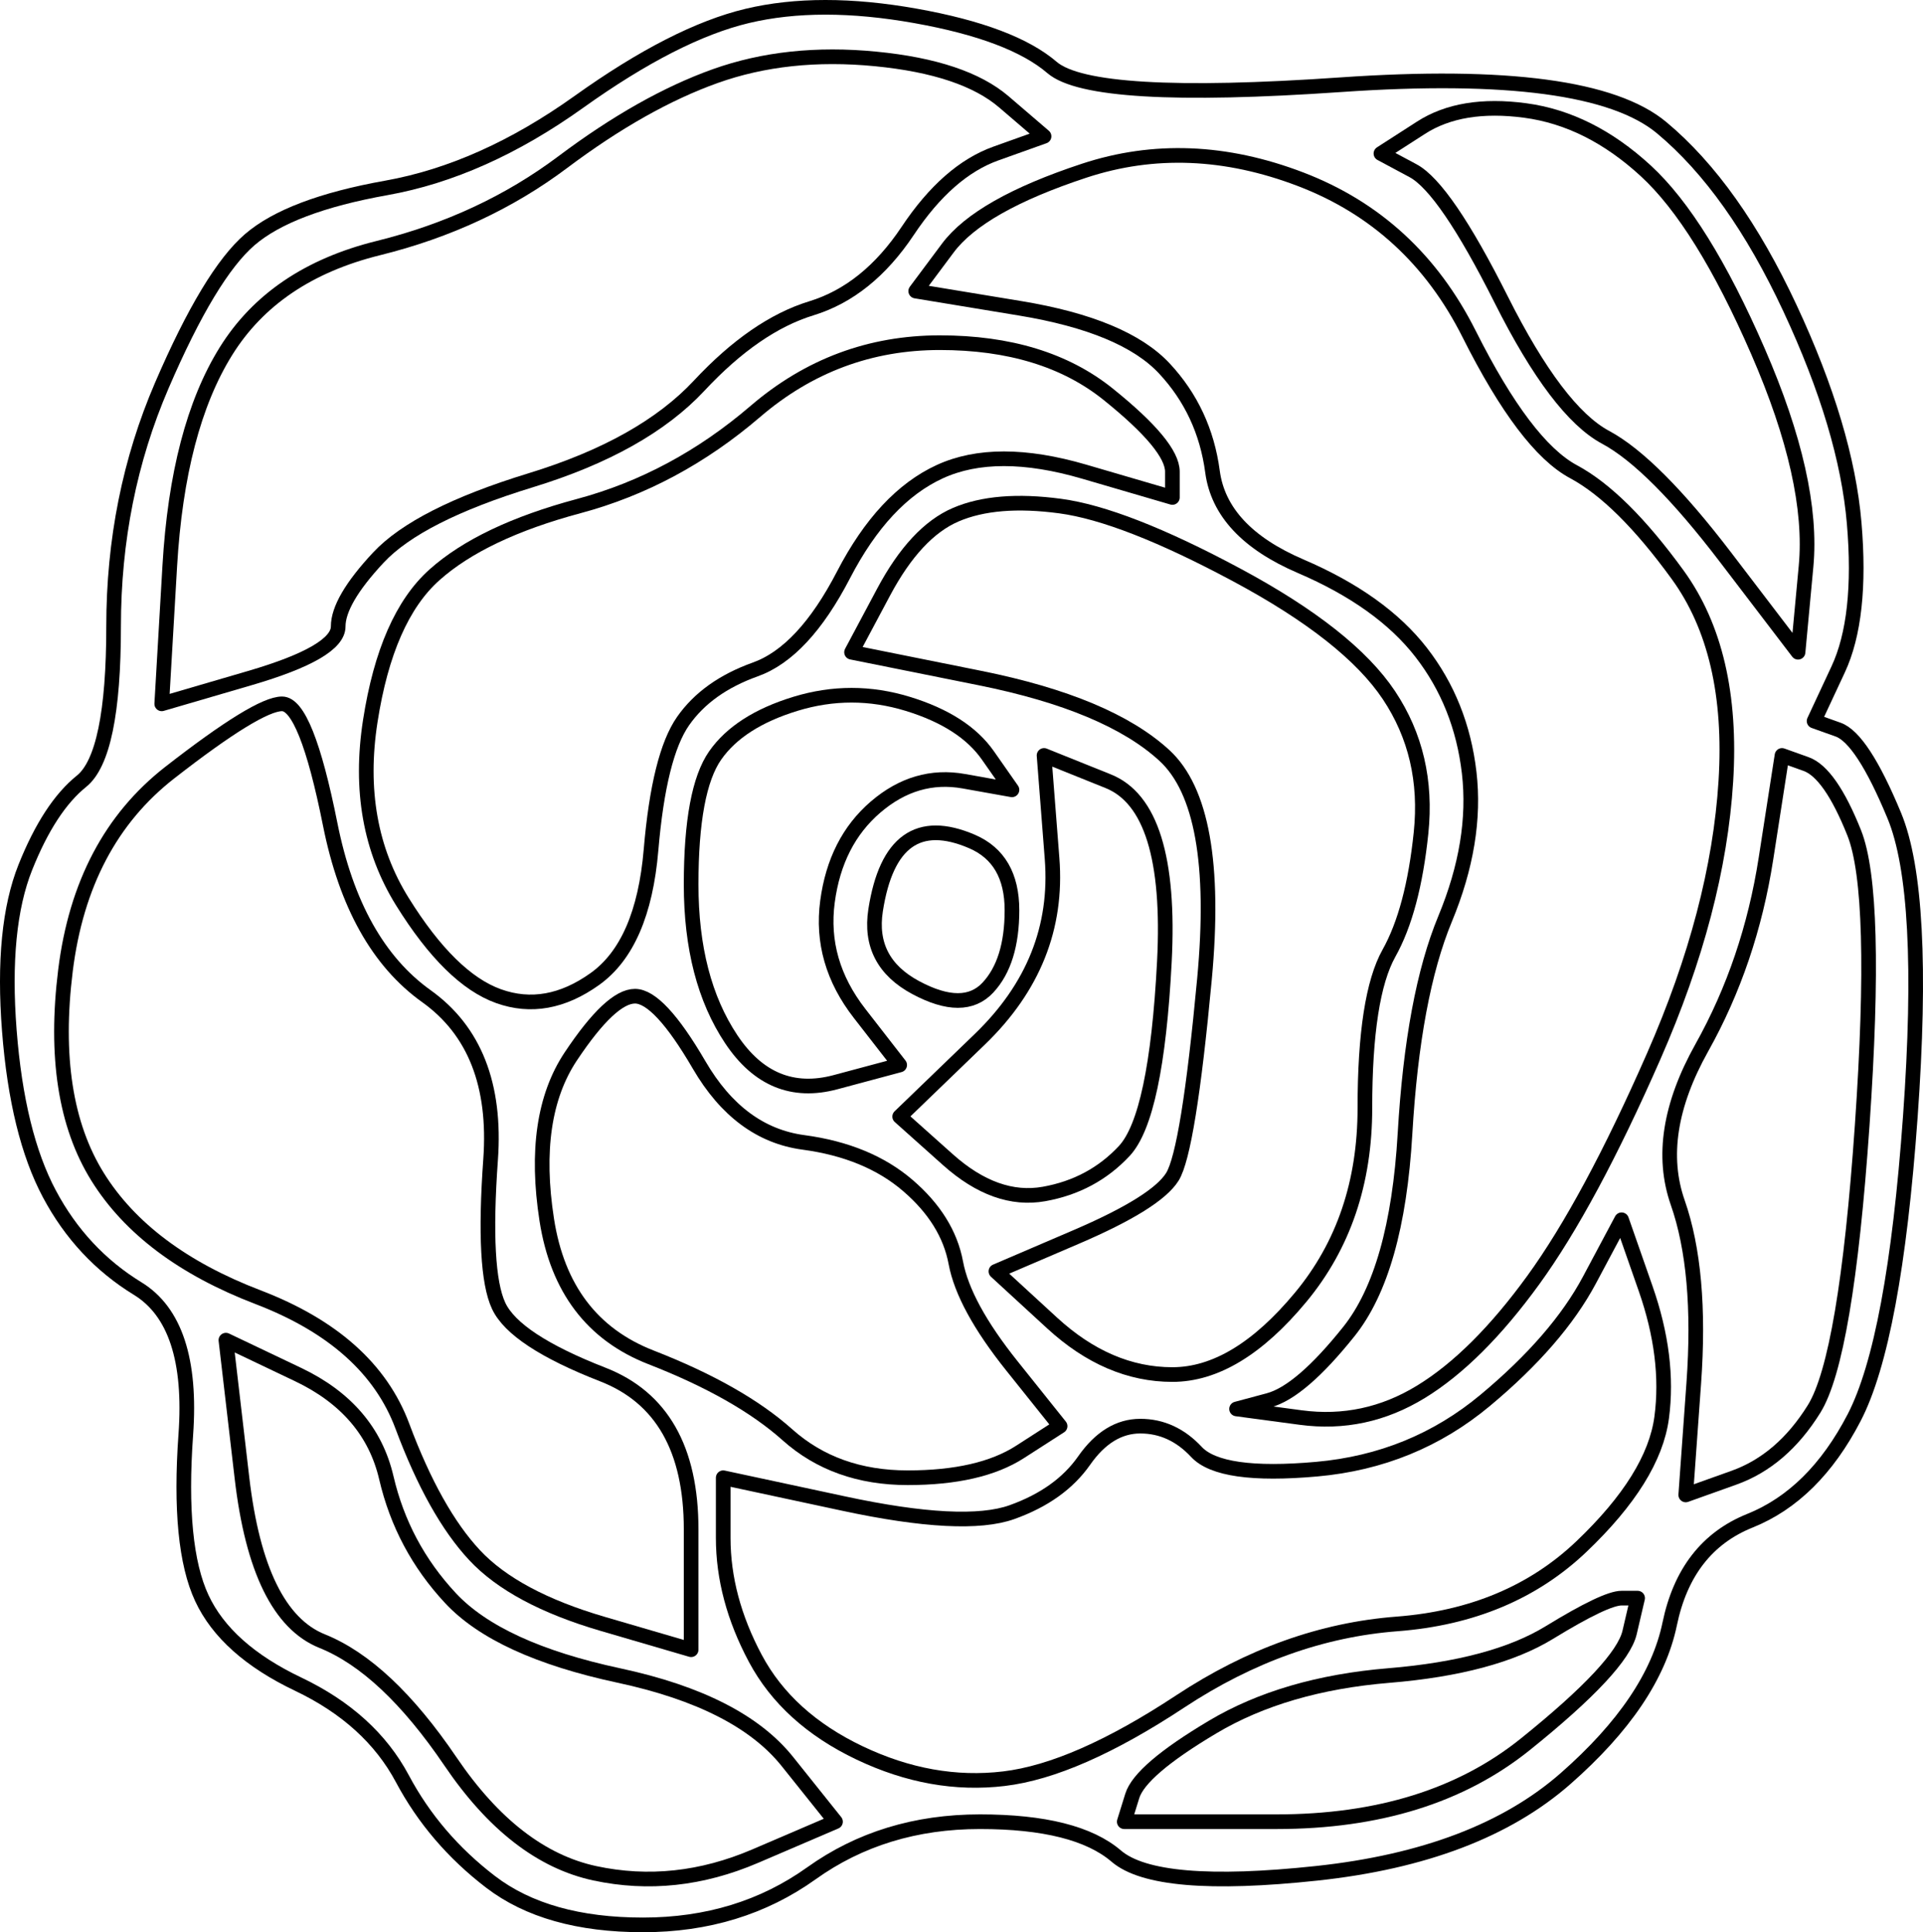 <?xml version="1.0" encoding="UTF-8" standalone="no"?>
<!DOCTYPE svg PUBLIC "-//W3C//DTD SVG 1.1//EN" "http://www.w3.org/Graphics/SVG/1.1/DTD/svg11.dtd">
<!-- Created with Vectornator (http://vectornator.io/) -->
<svg height="100%" stroke-miterlimit="10" style="fill-rule:nonzero;clip-rule:evenodd;stroke-linecap:round;stroke-linejoin:round;" version="1.1" viewBox="22.072 23.754 1312.71 1318.63" width="100%" xml:space="preserve" xmlns="http://www.w3.org/2000/svg" xmlns:xlink="http://www.w3.org/1999/xlink">
<defs/>
<g id="Layer-6">
<g opacity="1">
<path d="M532.187 34.623C499.334 42.447 461.006 62.008 417.202 93.306C373.398 124.603 329.594 144.164 285.79 151.989C241.986 159.813 210.958 171.55 192.706 187.199C174.455 202.847 154.378 236.101 132.476 286.96C110.574 337.818 99.623 392.589 99.623 451.272C99.623 509.955 92.322 545.165 77.721 556.902C63.12 568.638 50.343 588.199 39.392 615.585C28.441 642.97 24.791 680.136 28.441 727.083C32.092 774.029 41.218 811.195 55.819 838.58C70.42 865.966 90.497 887.483 116.049 903.132C141.602 918.78 152.553 952.034 148.902 1002.89C145.252 1053.75 148.902 1090.92 159.853 1114.39C170.804 1137.86 192.706 1157.42 225.559 1173.07C258.412 1188.72 282.139 1210.24 296.741 1237.62C311.342 1265.01 331.419 1288.48 356.971 1308.04C382.524 1327.61 417.202 1337.39 461.006 1337.39C504.81 1337.39 543.138 1325.65 575.991 1302.18C608.844 1278.7 647.173 1266.97 690.977 1266.97C734.781 1266.97 765.809 1274.79 784.06 1290.44C802.312 1306.09 847.941 1310 920.948 1302.18C993.955 1294.35 1050.53 1272.83 1090.69 1237.62C1130.84 1202.42 1154.57 1167.21 1161.87 1132C1169.17 1096.79 1187.42 1073.31 1216.62 1061.58C1245.83 1049.84 1269.55 1026.37 1287.81 991.156C1306.06 955.946 1318.83 887.483 1326.13 785.766C1333.44 684.048 1329.79 615.585 1315.18 580.375C1300.58 545.165 1287.81 525.604 1276.86 521.692C1271.38 519.736 1265.9 517.78 1260.43 515.824C1265.9 504.087 1271.38 492.35 1276.86 480.614C1287.81 457.141 1291.46 423.887 1287.81 380.853C1284.16 337.818 1269.55 288.916 1244 234.145C1218.45 179.374 1189.25 138.296 1156.39 110.911C1123.54 83.525 1050.53 73.745 937.374 81.569C824.214 89.394 758.508 85.481 740.256 69.832C722.005 54.184 690.977 42.447 647.173 34.623C603.369 26.798 565.04 26.798 532.187 34.623Z" fill="none" opacity="1" stroke="#000000" stroke-linecap="butt" stroke-linejoin="round" stroke-width="10"/>
<path d="M619.795 63.964C659.949 67.876 689.152 77.657 707.403 93.306C716.529 101.13 725.655 108.955 734.781 116.779C723.83 120.691 712.879 124.603 701.928 128.516C680.026 136.34 659.949 153.945 641.697 181.33C623.446 208.716 601.544 226.321 575.991 234.145C550.439 241.969 524.887 259.574 499.334 286.96C473.782 314.345 435.453 335.862 384.349 351.511C333.244 367.16 298.566 384.765 280.314 404.326C262.063 423.887 252.937 439.536 252.937 451.272C252.937 463.009 232.86 474.745 192.706 486.482C172.629 492.35 152.553 498.219 132.476 504.087C134.301 472.789 136.126 441.492 137.951 410.194C141.602 347.599 154.378 298.696 176.28 263.487C198.182 228.277 232.86 204.804 280.314 193.067C327.769 181.33 369.747 161.769 406.251 134.384C442.754 106.998 477.432 87.438 510.285 75.701C543.138 63.964 579.642 60.052 619.795 63.964Z" fill="none" opacity="1" stroke="#000000" stroke-linecap="butt" stroke-linejoin="round" stroke-width="10"/>
<path d="M1063.31 99.174C1092.51 103.086 1119.89 116.779 1145.44 140.252C1171 163.725 1196.55 204.804 1222.1 263.487C1247.65 322.17 1258.6 371.072 1254.95 410.194C1253.13 429.755 1251.3 449.316 1249.48 468.877C1233.05 447.36 1216.62 425.843 1200.2 404.326C1167.35 361.292 1139.97 333.906 1118.07 322.17C1096.16 310.433 1072.44 279.135 1046.88 228.277C1021.33 177.418 1001.26 148.077 986.654 140.252C979.353 136.34 972.053 132.428 964.752 128.516C973.878 122.647 983.004 116.779 992.129 110.911C1010.38 99.174 1034.11 95.262 1063.31 99.174Z" fill="none" opacity="1" stroke="#000000" stroke-linecap="butt" stroke-linejoin="round" stroke-width="10"/>
<path d="M909.997 146.12C961.102 165.681 999.43 200.891 1024.98 251.75C1050.53 302.609 1074.26 333.906 1096.16 345.643C1118.07 357.379 1141.79 380.853 1167.35 416.062C1192.9 451.272 1203.85 498.219 1200.2 556.902C1196.55 615.585 1180.12 678.18 1150.92 744.687C1121.72 811.195 1094.34 862.054 1068.79 897.263C1043.23 932.473 1017.68 957.902 992.129 973.551C966.577 989.2 939.2 995.068 909.997 991.156C895.396 989.2 880.794 987.244 866.193 985.288C873.494 983.332 880.794 981.376 888.095 979.42C902.696 975.507 920.948 959.859 942.85 932.473C964.752 905.088 977.528 860.097 981.178 797.502C984.829 734.907 993.955 686.004 1008.56 650.795C1023.16 615.585 1028.63 582.331 1024.98 551.033C1021.33 519.736 1010.38 492.35 992.129 468.877C973.878 445.404 946.5 425.843 909.997 410.194C873.494 394.545 853.417 373.028 849.766 345.643C846.116 318.257 835.165 294.784 816.913 275.223C798.662 255.662 765.809 241.969 718.354 234.145C694.627 230.233 670.9 226.321 647.173 222.408C654.474 212.628 661.774 202.847 669.075 193.067C683.676 173.506 714.704 155.901 762.158 140.252C809.613 124.603 858.892 126.559 909.997 146.12Z" fill="none" opacity="1" stroke="#000000" stroke-linecap="butt" stroke-linejoin="round" stroke-width="10"/>
<path d="M663.599 257.618C711.054 257.618 749.382 269.355 778.585 292.828C807.788 316.301 822.389 333.906 822.389 345.643C822.389 351.511 822.389 357.379 822.389 363.248C802.312 357.379 782.235 351.511 762.158 345.643C722.005 333.906 689.152 333.906 663.599 345.643C638.047 357.379 616.145 380.853 597.893 416.062C579.642 451.272 559.565 472.789 537.663 480.614C515.761 488.438 499.334 500.175 488.383 515.824C477.432 531.472 470.132 560.814 466.481 603.848C462.831 646.882 450.055 676.224 428.153 691.873C406.251 707.522 384.349 711.434 362.447 703.609C340.545 695.785 318.643 674.268 296.741 639.058C274.839 603.848 267.538 562.77 274.839 515.824C282.139 468.877 296.741 435.623 318.643 416.062C340.545 396.501 373.398 380.853 417.202 369.116C461.006 357.379 501.16 335.862 537.663 304.565C574.166 273.267 616.145 257.618 663.599 257.618Z" fill="none" opacity="1" stroke="#000000" stroke-linecap="butt" stroke-linejoin="round" stroke-width="10"/>
<path d="M745.732 369.116C774.935 373.028 815.088 388.677 866.193 416.062C917.298 443.448 951.976 470.833 970.227 498.219C988.479 525.604 995.78 556.902 992.129 592.112C988.479 627.321 981.178 654.707 970.227 674.268C959.276 693.829 953.801 729.039 953.801 779.897C953.801 830.756 939.2 873.79 909.997 909C880.794 944.21 851.592 961.815 822.389 961.815C793.186 961.815 765.809 950.078 740.256 926.605C727.48 914.868 714.704 903.132 701.928 891.395C720.18 883.571 738.431 875.746 756.683 867.922C793.186 852.273 815.088 838.58 822.389 826.844C829.69 815.107 836.99 770.117 844.291 691.873C851.592 613.629 842.466 562.77 816.913 539.297C791.361 515.824 749.382 498.219 690.977 486.482C661.774 480.614 632.572 474.745 603.369 468.877C610.67 455.184 617.97 441.492 625.271 427.799C639.872 400.414 656.299 382.809 674.55 374.984C692.802 367.16 716.529 365.204 745.732 369.116Z" fill="none" opacity="1" stroke="#000000" stroke-linecap="butt" stroke-linejoin="round" stroke-width="10"/>
<path d="M641.697 504.087C667.25 511.911 685.501 523.648 696.452 539.297C701.928 547.121 707.403 554.946 712.879 562.77C701.928 560.814 690.977 558.858 680.026 556.902C658.124 552.99 638.047 558.858 619.795 574.507C601.544 590.155 590.593 611.673 586.942 639.058C583.292 666.443 590.593 691.873 608.844 715.346C617.97 727.083 627.096 738.819 636.222 750.556C621.621 754.468 607.019 758.38 592.418 762.292C563.215 770.117 539.488 760.336 521.236 732.951C502.985 705.565 493.859 670.356 493.859 627.321C493.859 584.287 499.334 554.946 510.285 539.297C521.236 523.648 539.488 511.911 565.04 504.087C590.593 496.263 616.145 496.263 641.697 504.087Z" fill="none" opacity="1" stroke="#000000" stroke-linecap="butt" stroke-linejoin="round" stroke-width="10"/>
<path d="M214.608 504.087C225.559 504.087 236.51 531.472 247.461 586.243C258.412 641.014 280.314 680.136 313.167 703.609C346.02 727.083 360.622 764.248 356.971 815.107C353.321 865.966 355.146 899.219 362.447 914.868C369.747 930.517 393.475 946.166 433.628 961.815C473.782 977.463 493.859 1012.67 493.859 1067.44C493.859 1094.83 493.859 1122.21 493.859 1149.6C473.782 1143.73 453.705 1137.86 433.628 1132C393.475 1120.26 364.272 1104.61 346.02 1085.05C327.769 1065.49 311.342 1036.15 296.741 997.024C282.139 957.902 249.286 928.561 198.182 909C147.077 889.439 110.574 862.054 88.672 826.844C66.77 791.634 59.469 744.687 66.77 686.004C74.07 627.321 97.798 582.331 137.951 551.033C178.105 519.736 203.657 504.087 214.608 504.087Z" fill="none" opacity="1" stroke="#000000" stroke-linecap="butt" stroke-linejoin="round" stroke-width="10"/>
<path d="M734.781 539.297C749.382 545.165 763.984 551.033 778.585 556.902C807.788 568.638 820.564 609.716 816.913 680.136C813.263 750.556 804.137 793.59 789.536 809.239C774.935 824.888 756.683 834.668 734.781 838.58C712.879 842.493 690.977 834.668 669.075 815.107C658.124 805.327 647.173 795.546 636.222 785.766C654.474 768.161 672.725 750.556 690.977 732.951C727.48 697.741 743.907 656.663 740.256 609.716C738.431 586.243 736.606 562.77 734.781 539.297Z" fill="none" opacity="1" stroke="#000000" stroke-linecap="butt" stroke-linejoin="round" stroke-width="10"/>
<path d="M1238.53 539.297C1244 541.253 1249.48 543.209 1254.95 545.165C1265.9 549.077 1276.86 564.726 1287.81 592.112C1298.76 619.497 1300.58 686.004 1293.28 791.634C1285.98 897.263 1275.03 961.815 1260.43 985.288C1245.83 1008.76 1227.58 1024.41 1205.67 1032.23C1194.72 1036.15 1183.77 1040.06 1172.82 1043.97C1174.65 1018.54 1176.47 993.112 1178.3 967.683C1181.95 916.824 1178.3 875.746 1167.35 844.449C1156.39 813.151 1161.87 777.941 1183.77 738.819C1205.67 699.697 1220.28 656.663 1227.58 609.716C1231.23 586.243 1234.88 562.77 1238.53 539.297Z" fill="none" opacity="1" stroke="#000000" stroke-linecap="butt" stroke-linejoin="round" stroke-width="10"/>
<path d="M685.501 597.98C703.753 605.804 712.879 621.453 712.879 644.926C712.879 668.399 707.403 686.004 696.452 697.741C685.501 709.478 669.075 709.478 647.173 697.741C625.271 686.004 616.145 668.399 619.795 644.926C623.446 621.453 630.746 605.804 641.697 597.98C652.648 590.155 667.25 590.155 685.501 597.98Z" fill="none" opacity="1" stroke="#000000" stroke-linecap="butt" stroke-linejoin="round" stroke-width="10"/>
<path d="M455.53 703.609C466.481 703.609 481.083 719.258 499.334 750.556C517.586 781.853 541.313 799.458 570.516 803.37C599.719 807.283 623.446 817.063 641.697 832.712C659.949 848.361 670.9 865.966 674.55 885.527C678.201 905.088 690.977 928.561 712.879 955.946C723.83 969.639 734.781 983.332 745.732 997.024C736.606 1002.89 727.48 1008.76 718.354 1014.63C700.103 1026.37 674.55 1032.23 641.697 1032.23C608.844 1032.23 581.467 1022.45 559.565 1002.89C537.663 983.332 506.635 965.727 466.481 950.078C426.328 934.429 402.6 903.132 395.3 856.185C387.999 809.239 393.475 772.073 411.726 744.687C429.978 717.302 444.579 703.609 455.53 703.609Z" fill="none" opacity="1" stroke="#000000" stroke-linecap="butt" stroke-linejoin="round" stroke-width="10"/>
<path d="M1129.02 856.185C1134.49 871.834 1139.97 887.483 1145.44 903.132C1156.39 934.429 1160.04 963.771 1156.39 991.156C1152.74 1018.54 1134.49 1047.88 1101.64 1079.18C1068.79 1110.48 1026.81 1128.08 975.703 1132C924.598 1135.91 875.319 1153.51 827.864 1184.81C780.41 1216.11 740.256 1233.71 707.403 1237.62C674.55 1241.54 641.697 1235.67 608.844 1220.02C575.991 1204.37 552.264 1182.85 537.663 1155.47C523.062 1128.08 515.761 1100.7 515.761 1073.31C515.761 1059.62 515.761 1045.93 515.761 1032.23C543.138 1038.1 570.516 1043.97 597.893 1049.84C652.648 1061.58 690.977 1063.53 712.879 1055.71C734.781 1047.88 751.207 1036.15 762.158 1020.5C773.109 1004.85 785.886 997.024 800.487 997.024C815.088 997.024 827.864 1002.89 838.815 1014.63C849.766 1026.37 877.144 1030.28 920.948 1026.37C964.752 1022.45 1003.08 1006.81 1035.93 979.42C1068.79 952.034 1092.51 924.649 1107.11 897.263C1114.42 883.571 1121.72 869.878 1129.02 856.185Z" fill="none" opacity="1" stroke="#000000" stroke-linecap="butt" stroke-linejoin="round" stroke-width="10"/>
<path d="M176.28 938.341C192.706 946.166 209.133 953.99 225.559 961.815C258.412 977.463 278.489 1000.94 285.79 1032.23C293.09 1063.53 307.692 1090.92 329.594 1114.39C351.496 1137.86 389.824 1155.47 444.579 1167.21C499.334 1178.94 537.663 1198.5 559.565 1225.89C570.516 1239.58 581.467 1253.27 592.418 1266.97C574.166 1274.79 555.915 1282.62 537.663 1290.44C501.16 1306.09 464.656 1310 428.153 1302.18C391.649 1294.35 358.796 1268.92 329.594 1225.89C300.391 1182.85 271.188 1155.47 241.986 1143.73C212.783 1132 194.531 1094.83 187.231 1032.23C183.58 1000.94 179.93 969.639 176.28 938.341Z" fill="none" opacity="1" stroke="#000000" stroke-linecap="butt" stroke-linejoin="round" stroke-width="10"/>
<path d="M1129.02 1114.39C1132.67 1114.39 1136.32 1114.39 1139.97 1114.39C1138.14 1122.21 1136.32 1130.04 1134.49 1137.86C1130.84 1153.51 1107.11 1178.94 1063.31 1214.15C1019.51 1249.36 962.927 1266.97 893.57 1266.97C858.892 1266.97 824.214 1266.97 789.536 1266.97C791.361 1261.1 793.186 1255.23 795.011 1249.36C798.662 1237.62 816.913 1221.98 849.766 1202.42C882.619 1182.85 922.773 1171.12 970.227 1167.21C1017.68 1163.29 1054.19 1153.51 1079.74 1137.86C1105.29 1122.21 1121.72 1114.39 1129.02 1114.39Z" fill="none" opacity="1" stroke="#000000" stroke-linecap="butt" stroke-linejoin="round" stroke-width="10"/>
</g>
</g>
</svg>
